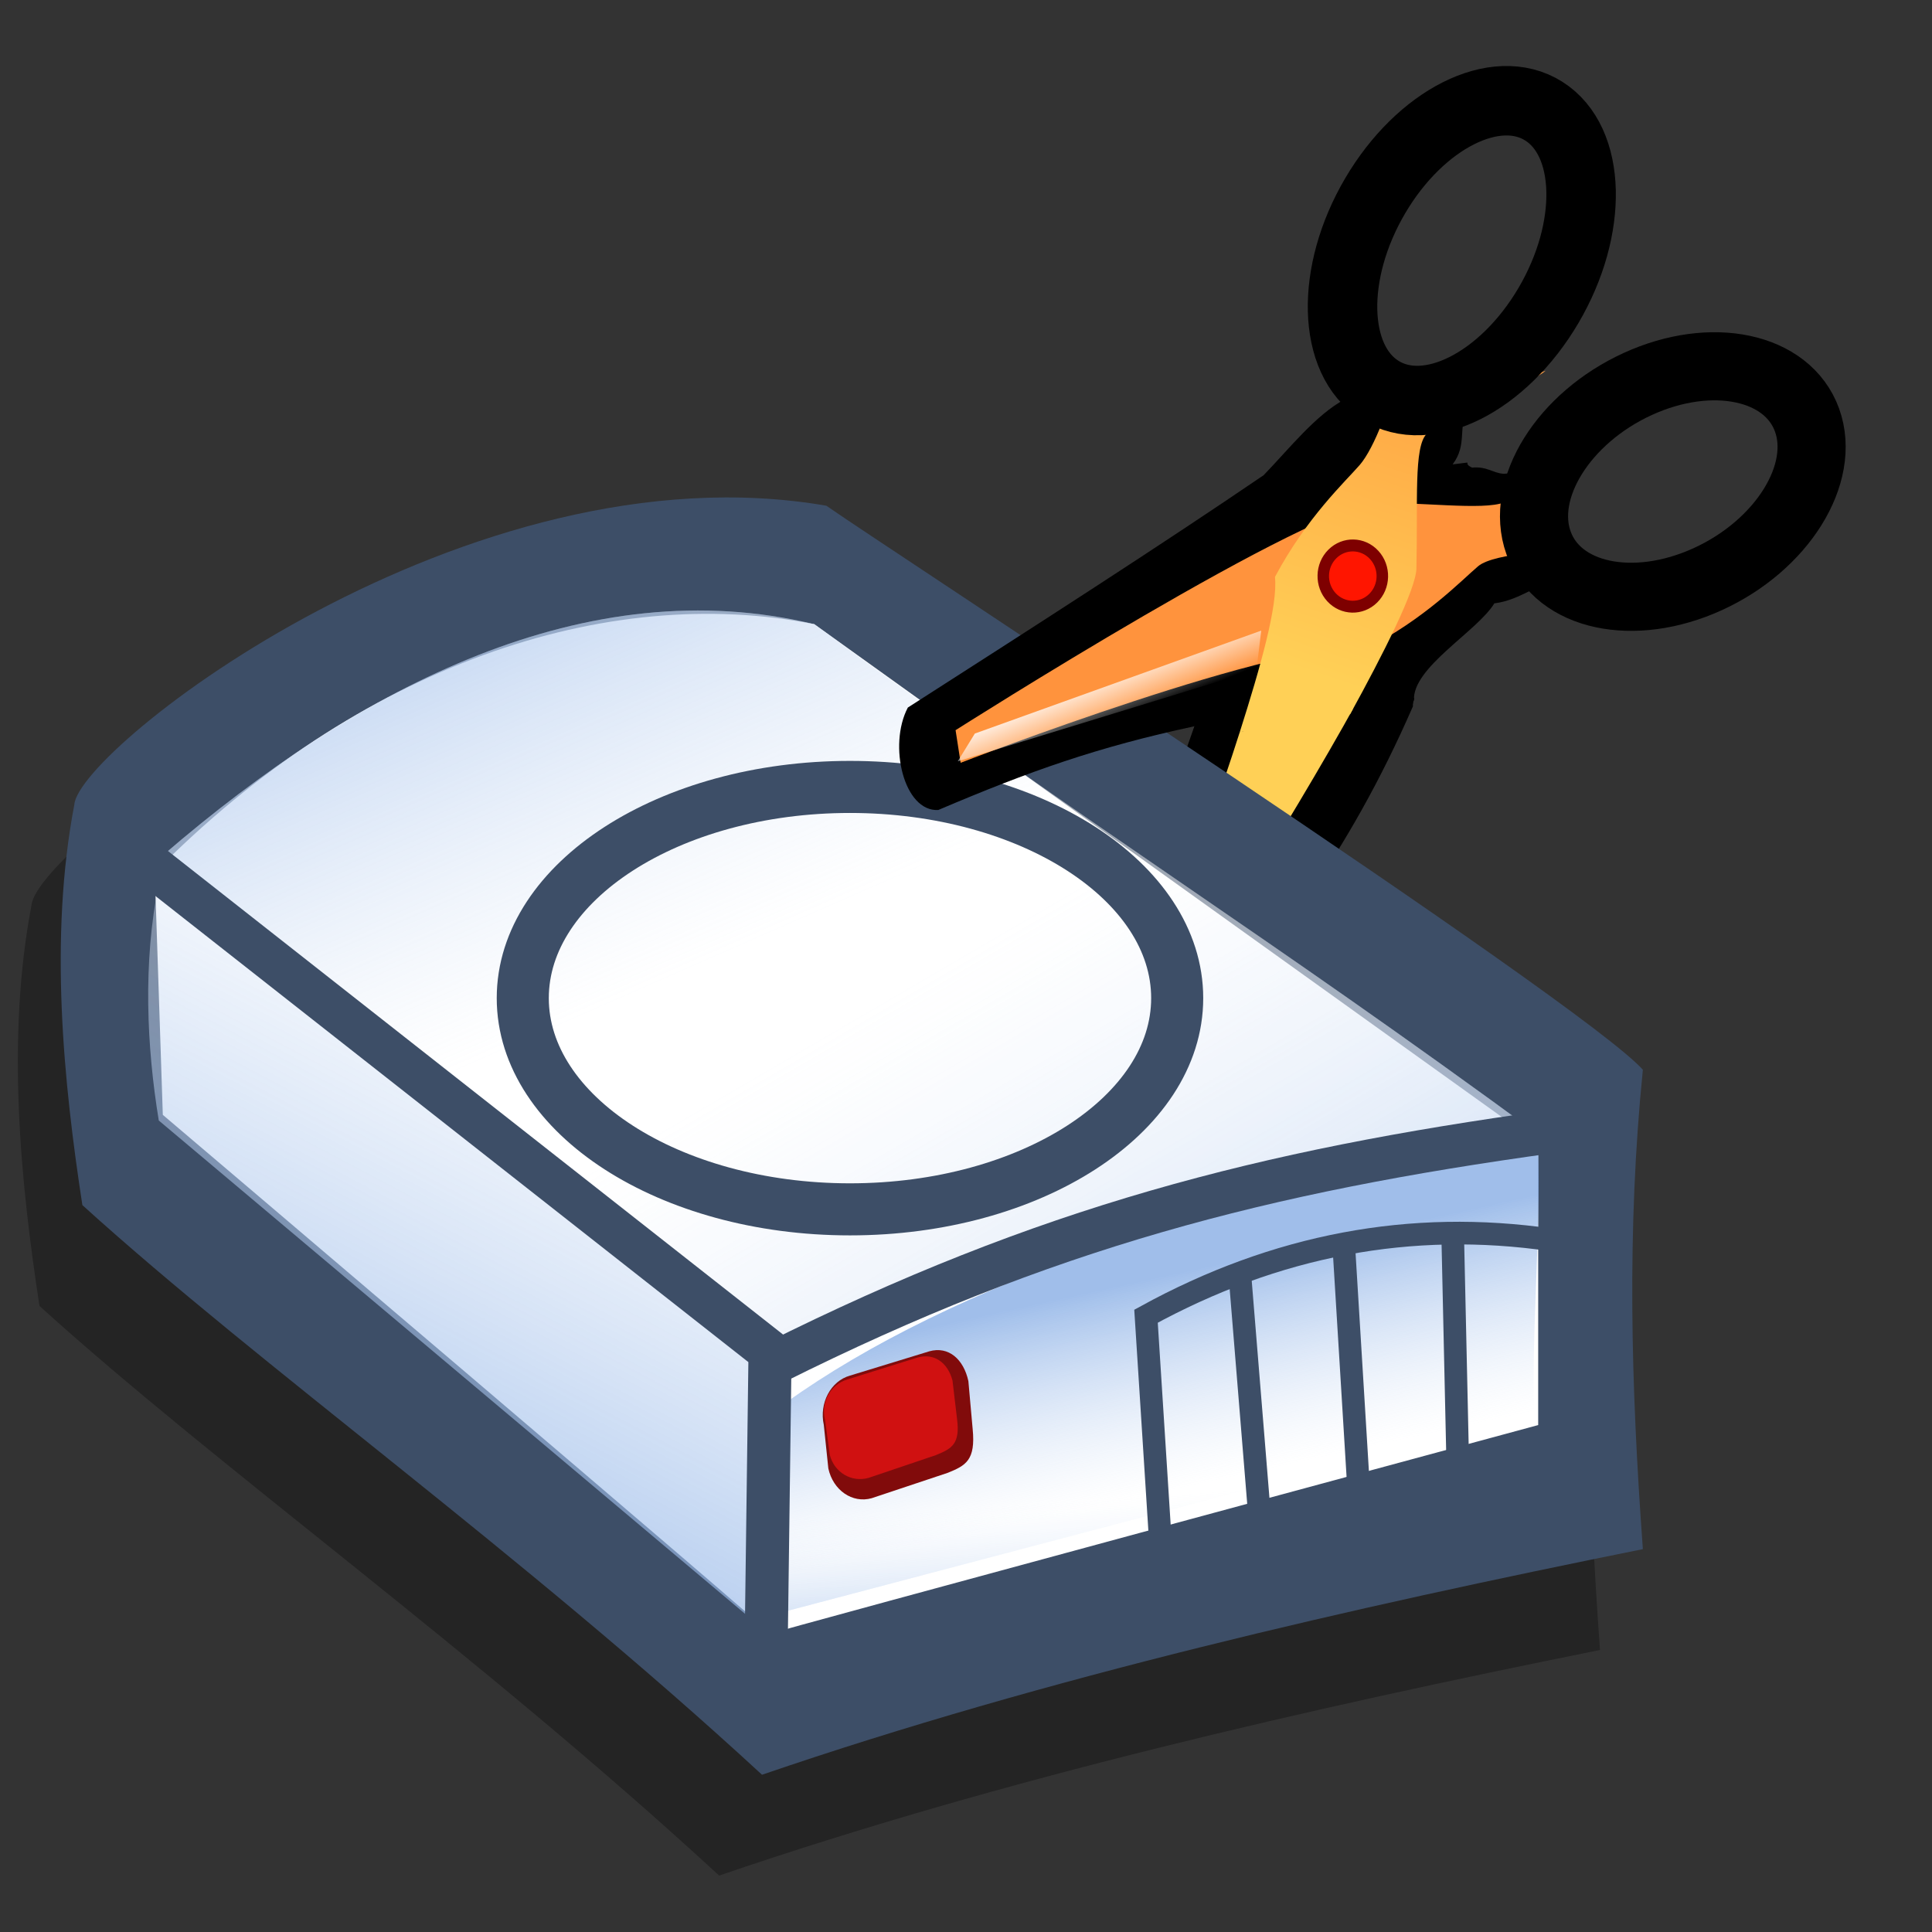 <?xml version="1.0" encoding="UTF-8" standalone="no"?>
<!-- Created with Sodipodi ("http://www.sodipodi.com/") -->

<svg
   xmlns:dc="http://purl.org/dc/elements/1.1/"
   xmlns:cc="http://creativecommons.org/ns#"
   xmlns:rdf="http://www.w3.org/1999/02/22-rdf-syntax-ns#"
   xmlns:svg="http://www.w3.org/2000/svg"
   xmlns="http://www.w3.org/2000/svg"
   xmlns:xlink="http://www.w3.org/1999/xlink"
   xmlns:sodipodi="http://sodipodi.sourceforge.net/DTD/sodipodi-0.dtd"
   xmlns:inkscape="http://www.inkscape.org/namespaces/inkscape"
   id="svg695"
   sodipodi:version="0.32"
   width="72pt"
   height="72pt"
   sodipodi:docname="gparted.svg"
   inkscape:version="0.92.2pre0 (973e216, 2017-07-25)"
   inkscape:output_extension="org.inkscape.output.svg.inkscape"
   version="1.1">
  <rect width="100%" height="100%" fill="#333333" stroke="none"/>
  <defs
     id="defs697">
    <linearGradient
       id="linearGradient652">
      <stop
         style="stop-color:#ffffff;stop-opacity:0;"
         offset="0"
         id="stop653" />
      <stop
         style="stop-color:#ffffff;stop-opacity:1;"
         offset="1"
         id="stop654" />
    </linearGradient>
    <linearGradient
       id="linearGradient659">
      <stop
         style="stop-color:#ffd056;stop-opacity:1;"
         offset="0"
         id="stop660" />
      <stop
         style="stop-color:#ff933d;stop-opacity:1;"
         offset="1"
         id="stop661" />
    </linearGradient>
    <linearGradient
       id="linearGradient734">
      <stop
         style="stop-color:#7fa8e3;stop-opacity:0.741;"
         offset="0"
         id="stop735" />
      <stop
         style="stop-color:#ffffff;stop-opacity:0.29;"
         offset="1"
         id="stop736" />
    </linearGradient>
    <linearGradient
       id="linearGradient714">
      <stop
         style="stop-color:#7fa8e3;stop-opacity:0.741;"
         offset="0"
         id="stop715" />
      <stop
         style="stop-color:#ffffff;stop-opacity:0.29;"
         offset="1"
         id="stop716" />
    </linearGradient>
    <linearGradient
       xlink:href="#linearGradient714"
       id="linearGradient717"
       x1="52.699"
       y1="118.881"
       x2="27.752"
       y2="95.902"
       gradientUnits="userSpaceOnUse"
       gradientTransform="matrix(1.461,0,0,0.785,-0.903,-23.156)"
       spreadMethod="pad" />
    <linearGradient
       xlink:href="#linearGradient734"
       id="linearGradient719"
       x1="8.762"
       y1="64.305"
       x2="27.938"
       y2="87.763"
       gradientUnits="userSpaceOnUse"
       gradientTransform="matrix(1.461,0,0,0.785,-0.903,-23.156)"
       spreadMethod="pad" />
    <linearGradient
       xlink:href="#linearGradient714"
       id="linearGradient721"
       x1="21.656"
       y1="86.003"
       x2="33.825"
       y2="57.582"
       gradientUnits="userSpaceOnUse"
       spreadMethod="pad"
       gradientTransform="matrix(0.964,0,0,1.19,-0.903,-23.156)" />
    <linearGradient
       xlink:href="#linearGradient714"
       id="linearGradient723"
       x1="43.402"
       y1="124.643"
       x2="42.538"
       y2="116.731"
       gradientUnits="userSpaceOnUse"
       gradientTransform="matrix(1.374,0,0,0.835,-0.903,-23.156)"
       spreadMethod="pad" />
    <linearGradient
       xlink:href="#linearGradient714"
       id="linearGradient725"
       x1="42.164"
       y1="103.866"
       x2="46.259"
       y2="115.265"
       gradientUnits="userSpaceOnUse"
       gradientTransform="matrix(1.374,0,0,0.835,-0.903,-23.156)"
       spreadMethod="pad" />
    <linearGradient
       inkscape:collect="always"
       xlink:href="#linearGradient652"
       id="linearGradient2371"
       gradientUnits="userSpaceOnUse"
       gradientTransform="matrix(-0.084,-0.216,1.425,-0.594,54.28,63.748)"
       x1="108.463"
       y1="6.681"
       x2="120.687"
       y2="6.598" />
    <linearGradient
       inkscape:collect="always"
       xlink:href="#linearGradient659"
       id="linearGradient2410"
       gradientUnits="userSpaceOnUse"
       gradientTransform="matrix(-0.197,-0.508,0.606,-0.253,54.28,63.748)"
       x1="42.328"
       y1="33.307"
       x2="67.551"
       y2="59.454" />
    <linearGradient
       inkscape:collect="always"
       xlink:href="#linearGradient659"
       id="linearGradient2412"
       gradientUnits="userSpaceOnUse"
       gradientTransform="matrix(-0.197,-0.508,0.606,-0.253,54.28,63.748)"
       x1="42.328"
       y1="33.307"
       x2="67.551"
       y2="59.454" />
  </defs>
  <sodipodi:namedview
     id="base"
     inkscape:zoom="4.5222222"
     inkscape:cx="58.39956"
     inkscape:cy="62.80577"
     inkscape:window-width="1360"
     inkscape:window-height="669"
     inkscape:window-x="0"
     inkscape:window-y="28"
     inkscape:current-layer="svg695"
     showgrid="false"
     inkscape:window-maximized="1" />
  <path
     style="font-size:12px;fill:#000000;fill-opacity:0.3;fill-rule:evenodd;stroke-width:1.069pt"
     d="M 1.563,44.993 C 0.297,51.626 1.03,58.819 1.962,64.891 10.821,72.925 23.677,82.08 35.734,93.196 49.922,88.339 65.115,84.882 79.503,81.986 c -0.599,-8.221 -0.799,-15.881 0,-23.821 C 76.505,54.802 41.728,32.102 38.931,30.14 21.146,27.057 1.763,42.191 1.563,44.993 Z"
     id="path780"
     sodipodi:nodetypes="ccccccc"
     inkscape:connector-curvature="0" />
  <path
     style="font-size:12px;fill-rule:evenodd;stroke-width:0.936"
     d="m 70.263,34.666 -10.914,1.42 c -1.686,4.735 -3.015,9.391 -4.714,14.136 0.12,1.478 3.276,2.637 4.888,1.939 3.793,-5.365 7.332,-9.37 10.688,-17.071 -0.028,-0.09 0.058,-0.333 0.052,-0.424 z"
     id="path2403"
     sodipodi:nodetypes="cccccc"
     inkscape:connector-curvature="0" />
  <path
     style="font-size:12px;fill:url(#linearGradient2412);fill-rule:evenodd;stroke-width:0.936"
     d="m 67.435,34.854 -5.832,1.523 c -1.906,5.995 -4.674,12.882 -4.674,12.882 l 1.565,0.338 c 0,0 5.418,-8.342 8.941,-14.742 z"
     id="path2408"
     inkscape:connector-curvature="0" />
  <path
     style="font-size:12px;fill:#3d4e67;fill-rule:evenodd;stroke-width:1.069pt"
     d="M 3.693,39.983 C 2.428,46.615 3.16,53.809 4.093,59.881 12.952,67.915 25.808,77.069 37.864,88.186 52.052,83.328 67.245,79.872 81.633,76.976 c -0.599,-8.221 -0.799,-15.881 0,-23.821 C 78.636,49.792 43.859,27.091 41.061,25.13 23.277,22.047 3.893,37.18 3.693,39.983 Z"
     id="path726"
     sodipodi:nodetypes="ccccccc"
     inkscape:connector-curvature="0" />
  <path
     style="font-size:12px;fill:#ffffff;fill-rule:evenodd;stroke-width:1.069pt"
     d="m 7.69,43.346 c 0.133,4.017 0.266,8.034 0.4,12.051 0,0 30.374,25.783 30.174,25.783 -0.2,0 38.168,-10.369 38.168,-10.369 0,-4.671 0,-9.342 0,-14.013 C 64.442,48.204 52.452,39.609 40.462,31.015 30.137,28.96 17.815,33.07 7.69,43.346 Z"
     id="path727"
     sodipodi:nodetypes="ccccccc"
     inkscape:connector-curvature="0" />
  <path
     style="font-size:12px;fill:url(#linearGradient717);fill-rule:evenodd;stroke-width:1.069pt"
     d="M 8.089,42.505 C 19.813,51.753 27.34,57.919 39.063,67.167 51.186,61.656 63.309,56.424 76.631,56.518 62.643,46.242 54.45,41.291 40.462,31.015 29.205,28.306 17.948,34.004 8.089,42.505 Z"
     id="path702"
     sodipodi:nodetypes="ccccc"
     inkscape:connector-curvature="0" />
  <path
     style="font-size:12px;fill:url(#linearGradient719);fill-rule:evenodd;stroke-width:1.069pt"
     d="M 8.089,42.505 C 19.813,51.753 27.34,57.919 39.063,67.167 51.186,61.656 63.309,56.424 76.631,56.518 62.643,46.242 54.45,41.291 40.462,31.015 29.205,28.306 17.948,34.004 8.089,42.505 Z"
     id="path718"
     sodipodi:nodetypes="ccccc"
     inkscape:connector-curvature="0" />
  <path
     style="font-size:12px;fill:url(#linearGradient721);fill-rule:evenodd;stroke-width:1.069pt"
     d="m 7.89,43.906 c 9.925,8.034 19.25,15.507 29.775,24.102 0.067,4.297 0.133,8.594 0.2,12.891 -9.992,-8.407 -19.983,-16.815 -29.975,-25.222 -0.599,-3.643 -0.799,-7.847 0,-11.771 z"
     id="path720"
     sodipodi:nodetypes="ccccc"
     inkscape:connector-curvature="0" />
  <path
     style="font-size:12px;fill:url(#linearGradient723);fill-rule:evenodd;stroke-width:1.069pt"
     d="M 38.863,68.568 39.063,80.059 76.232,70.25 75.832,57.358 Z"
     id="path722"
     inkscape:connector-curvature="0" />
  <path
     style="font-size:12px;fill:url(#linearGradient725);fill-rule:evenodd;stroke-width:1.069pt"
     d="m 39.063,69.689 c 0,3.456 0,6.913 0,10.369 12.389,-3.27 24.779,-6.539 37.168,-9.809 -0.133,-4.297 0.333,-8.875 0.2,-13.172 -15.454,1.868 -29.308,6.819 -37.368,12.611 z"
     id="path724"
     sodipodi:nodetypes="ccccc"
     inkscape:connector-curvature="0" />
  <path
     style="font-size:12px;fill:none;fill-rule:evenodd;stroke:#3d4e67;stroke-width:2.142"
     d="M 6.891,42.505 38.264,67.167 38.064,82.301"
     id="path728"
     inkscape:connector-curvature="0" />
  <path
     style="font-size:12px;fill:none;fill-rule:evenodd;stroke:#3d4e67;stroke-width:2.142"
     d="M 38.464,67.728 C 51.919,61.002 62.776,58.199 77.031,56.237"
     id="path729"
     sodipodi:nodetypes="cc"
     inkscape:connector-curvature="0" />
  <path
     style="font-size:12px;fill:#810b0b;fill-opacity:1;fill-rule:evenodd;stroke-width:1.069pt"
     d="m 42.235,68.353 c -0.957,0.269 -1.537,1.362 -1.301,2.45 l 0.225,2.162 c 0.236,1.089 1.197,1.749 2.154,1.48 l 3.788,-1.264 c 0.886,-0.36 1.383,-0.62 1.23,-2.172 l -0.213,-2.383 c -0.236,-1.089 -0.984,-1.749 -1.941,-1.48 z"
     id="path758"
     sodipodi:nodetypes="ccccccccc"
     inkscape:connector-curvature="0" />
  <path
     style="font-size:12px;fill:#d01111;fill-opacity:1;fill-rule:evenodd;stroke-width:1.069pt"
     d="m 42.111,68.543 c -0.844,0.244 -1.34,1.143 -1.113,2.016 l 0.235,1.74 c 0.227,0.873 1.089,1.379 1.932,1.134 l 3.336,-1.128 c 0.779,-0.316 1.215,-0.54 1.055,-1.789 l -0.227,-1.918 c -0.227,-0.873 -0.9,-1.385 -1.743,-1.141 z"
     id="path759"
     sodipodi:nodetypes="ccccccccc"
     inkscape:connector-curvature="0" />
  <path
     style="font-size:12px;fill:none;fill-rule:evenodd;stroke:#3d4e67;stroke-width:2.587"
     d="m 58.494,49.597 c 0,5.793 -7.284,10.495 -16.259,10.495 -8.975,0 -16.259,-4.702 -16.259,-10.495 0,-5.793 7.284,-10.495 16.259,-10.495 8.975,0 16.259,4.702 16.259,10.495 z"
     id="path584"
     inkscape:connector-curvature="0" />
  <path
     style="font-size:12px;fill-rule:evenodd;stroke-width:0.936"
     d="m 66.833,19.834 c -1.46,0.783 -2.759,2.45 -4.044,3.779 -5.061,3.446 -11.192,7.39 -17.679,11.545 -0.985,1.869 -0.2,5.187 1.513,5.09 4.562,-1.94 7.914,-3.127 12.743,-4.164 -0.027,0.076 -0.045,0.148 -0.072,0.224 l 10.967,-1.499 c -0.107,-1.631 3.141,-3.433 3.992,-4.828 1.349,-0.166 2.211,-1.084 3.56,-1.249 0.059,-0.058 -1.816,-3.356 -0.814,-6.8 -2.484,2.689 -2.408,1.16 -3.853,1.303 -0.59,-0.274 0.309,-0.308 -0.966,-0.159 0.758,-1.005 0.23,-1.838 0.772,-2.841 -1.531,-0.277 -3.073,-0.578 -4.604,-0.855 -0.53,0.015 -1.03,0.192 -1.517,0.453 z"
     id="path650"
     inkscape:connector-curvature="0" />
  <path
     style="fill:none;fill-opacity:1;fill-rule:evenodd;stroke:#3d4e67;stroke-width:1.125;stroke-linecap:butt;stroke-linejoin:miter;stroke-dasharray:none;stroke-opacity:1"
     d="M 57.72,77.54 C 57.462,73.494 57.204,69.448 56.945,65.402 63.398,61.861 70.108,60.597 77.076,61.609"
     id="path587"
     sodipodi:nodetypes="ccc"
     inkscape:connector-curvature="0" />
  <path
     style="fill:none;fill-opacity:1;fill-rule:evenodd;stroke:#3d4e67;stroke-width:1.125;stroke-linecap:butt;stroke-linejoin:miter;stroke-dasharray:none;stroke-opacity:1"
     d="M 61.591,63.126 62.623,75.77"
     id="path588"
     sodipodi:nodetypes="cc"
     inkscape:connector-curvature="0" />
  <path
     style="fill:none;fill-opacity:1;fill-rule:evenodd;stroke:#3d4e67;stroke-width:1.125;stroke-linecap:butt;stroke-linejoin:miter;stroke-dasharray:none;stroke-opacity:1"
     d="m 66.753,61.609 0.774,12.644"
     id="path589"
     sodipodi:nodetypes="cc"
     inkscape:connector-curvature="0" />
  <path
     style="fill:none;fill-opacity:1;fill-rule:evenodd;stroke:#3d4e67;stroke-width:1.125;stroke-linecap:butt;stroke-linejoin:miter;stroke-dasharray:none;stroke-opacity:1"
     d="m 72.172,60.85 0.258,11.633"
     id="path590"
     sodipodi:nodetypes="cc"
     inkscape:connector-curvature="0" />
  <path
     d="m 77.791,27.346 c 0,0 -3.52,0.092 -4.343,0.789 -0.823,0.697 -2.656,2.625 -5.573,4.108 -3.849,-0.634 -20.142,5.66 -20.142,5.66 l -0.251,-1.621 c 0,0 17.91,-11.396 21.138,-11.316 3.228,0.08 5.814,0.443 6.464,-0.198 0.649,-0.642 1.86,-3.123 2.45,-3.707 -1.407,3.493 0.433,6.23 0.259,6.286 z"
     style="font-size:12px;fill:#ff933d;fill-rule:evenodd;stroke-width:0.936"
     id="path647"
     inkscape:connector-curvature="0" />
  <path
     d="m 81.379,19.08 c 3.685,-1.684 7.452,-0.878 8.414,1.799 0.962,2.677 -1.245,6.213 -4.929,7.896 -3.685,1.684 -7.452,0.878 -8.414,-1.799 -0.962,-2.677 1.245,-6.213 4.929,-7.896 z"
     style="font-size:12px;fill:none;fill-rule:evenodd;stroke:#000000;stroke-width:3.385"
     id="path641"
     inkscape:connector-curvature="0" />
  <path
     style="font-size:12px;fill:url(#linearGradient2410);fill-rule:evenodd;stroke-width:0.936"
     d="m 69.396,18.341 c -0.21,1.609 -1.119,3.941 -1.83,4.761 -0.711,0.82 -2.646,2.614 -4.214,5.566 0.15,1.413 -0.715,4.457 -1.749,7.71 l 5.488,-0.896 c 1.617,-2.937 3.266,-6.181 3.29,-7.234 0.077,-3.347 -0.14,-6.046 0.509,-6.688 0.649,-0.642 5.319,-2.559 5.909,-3.142 -5.881,2.426 -7.342,-0.254 -7.404,-0.076 z"
     id="path646"
     sodipodi:nodetypes="cscccsscc"
     inkscape:connector-curvature="0" />
  <path
     d="m 68.329,9.733 c 2.249,-3.828 6.001,-5.714 8.38,-4.211 2.379,1.503 2.485,5.825 0.236,9.653 -2.249,3.828 -6.001,5.714 -8.38,4.211 -2.379,-1.503 -2.485,-5.825 -0.236,-9.653 z"
     style="font-size:12px;fill:none;fill-rule:evenodd;stroke:#000000;stroke-width:3.452"
     id="path642"
     inkscape:connector-curvature="0" />
  <ellipse
     cx="-67.66"
     cy="30.119"
     rx="1.787"
     ry="1.784"
     transform="matrix(-0.677,-0.736,0.711,-0.703,0,0)"
     style="font-size:12px;fill:#7e0000;fill-rule:evenodd;stroke-width:0.532"
     id="path648" />
  <ellipse
     cx="-67.66"
     cy="30.118"
     rx="1.205"
     ry="1.203"
     transform="matrix(-0.677,-0.736,0.711,-0.703,0,0)"
     style="font-size:12px;fill:#ff1500;fill-rule:evenodd;stroke-width:0.358"
     id="path649" />
  <path
     d="m 47.59,37.83 0.849,-1.38 14.231,-5.115 -0.235,1.944 z"
     style="font-size:12px;fill:url(#linearGradient2371);fill-rule:evenodd;stroke-width:0.936"
     id="path651"
     inkscape:connector-curvature="0" />
</svg>
